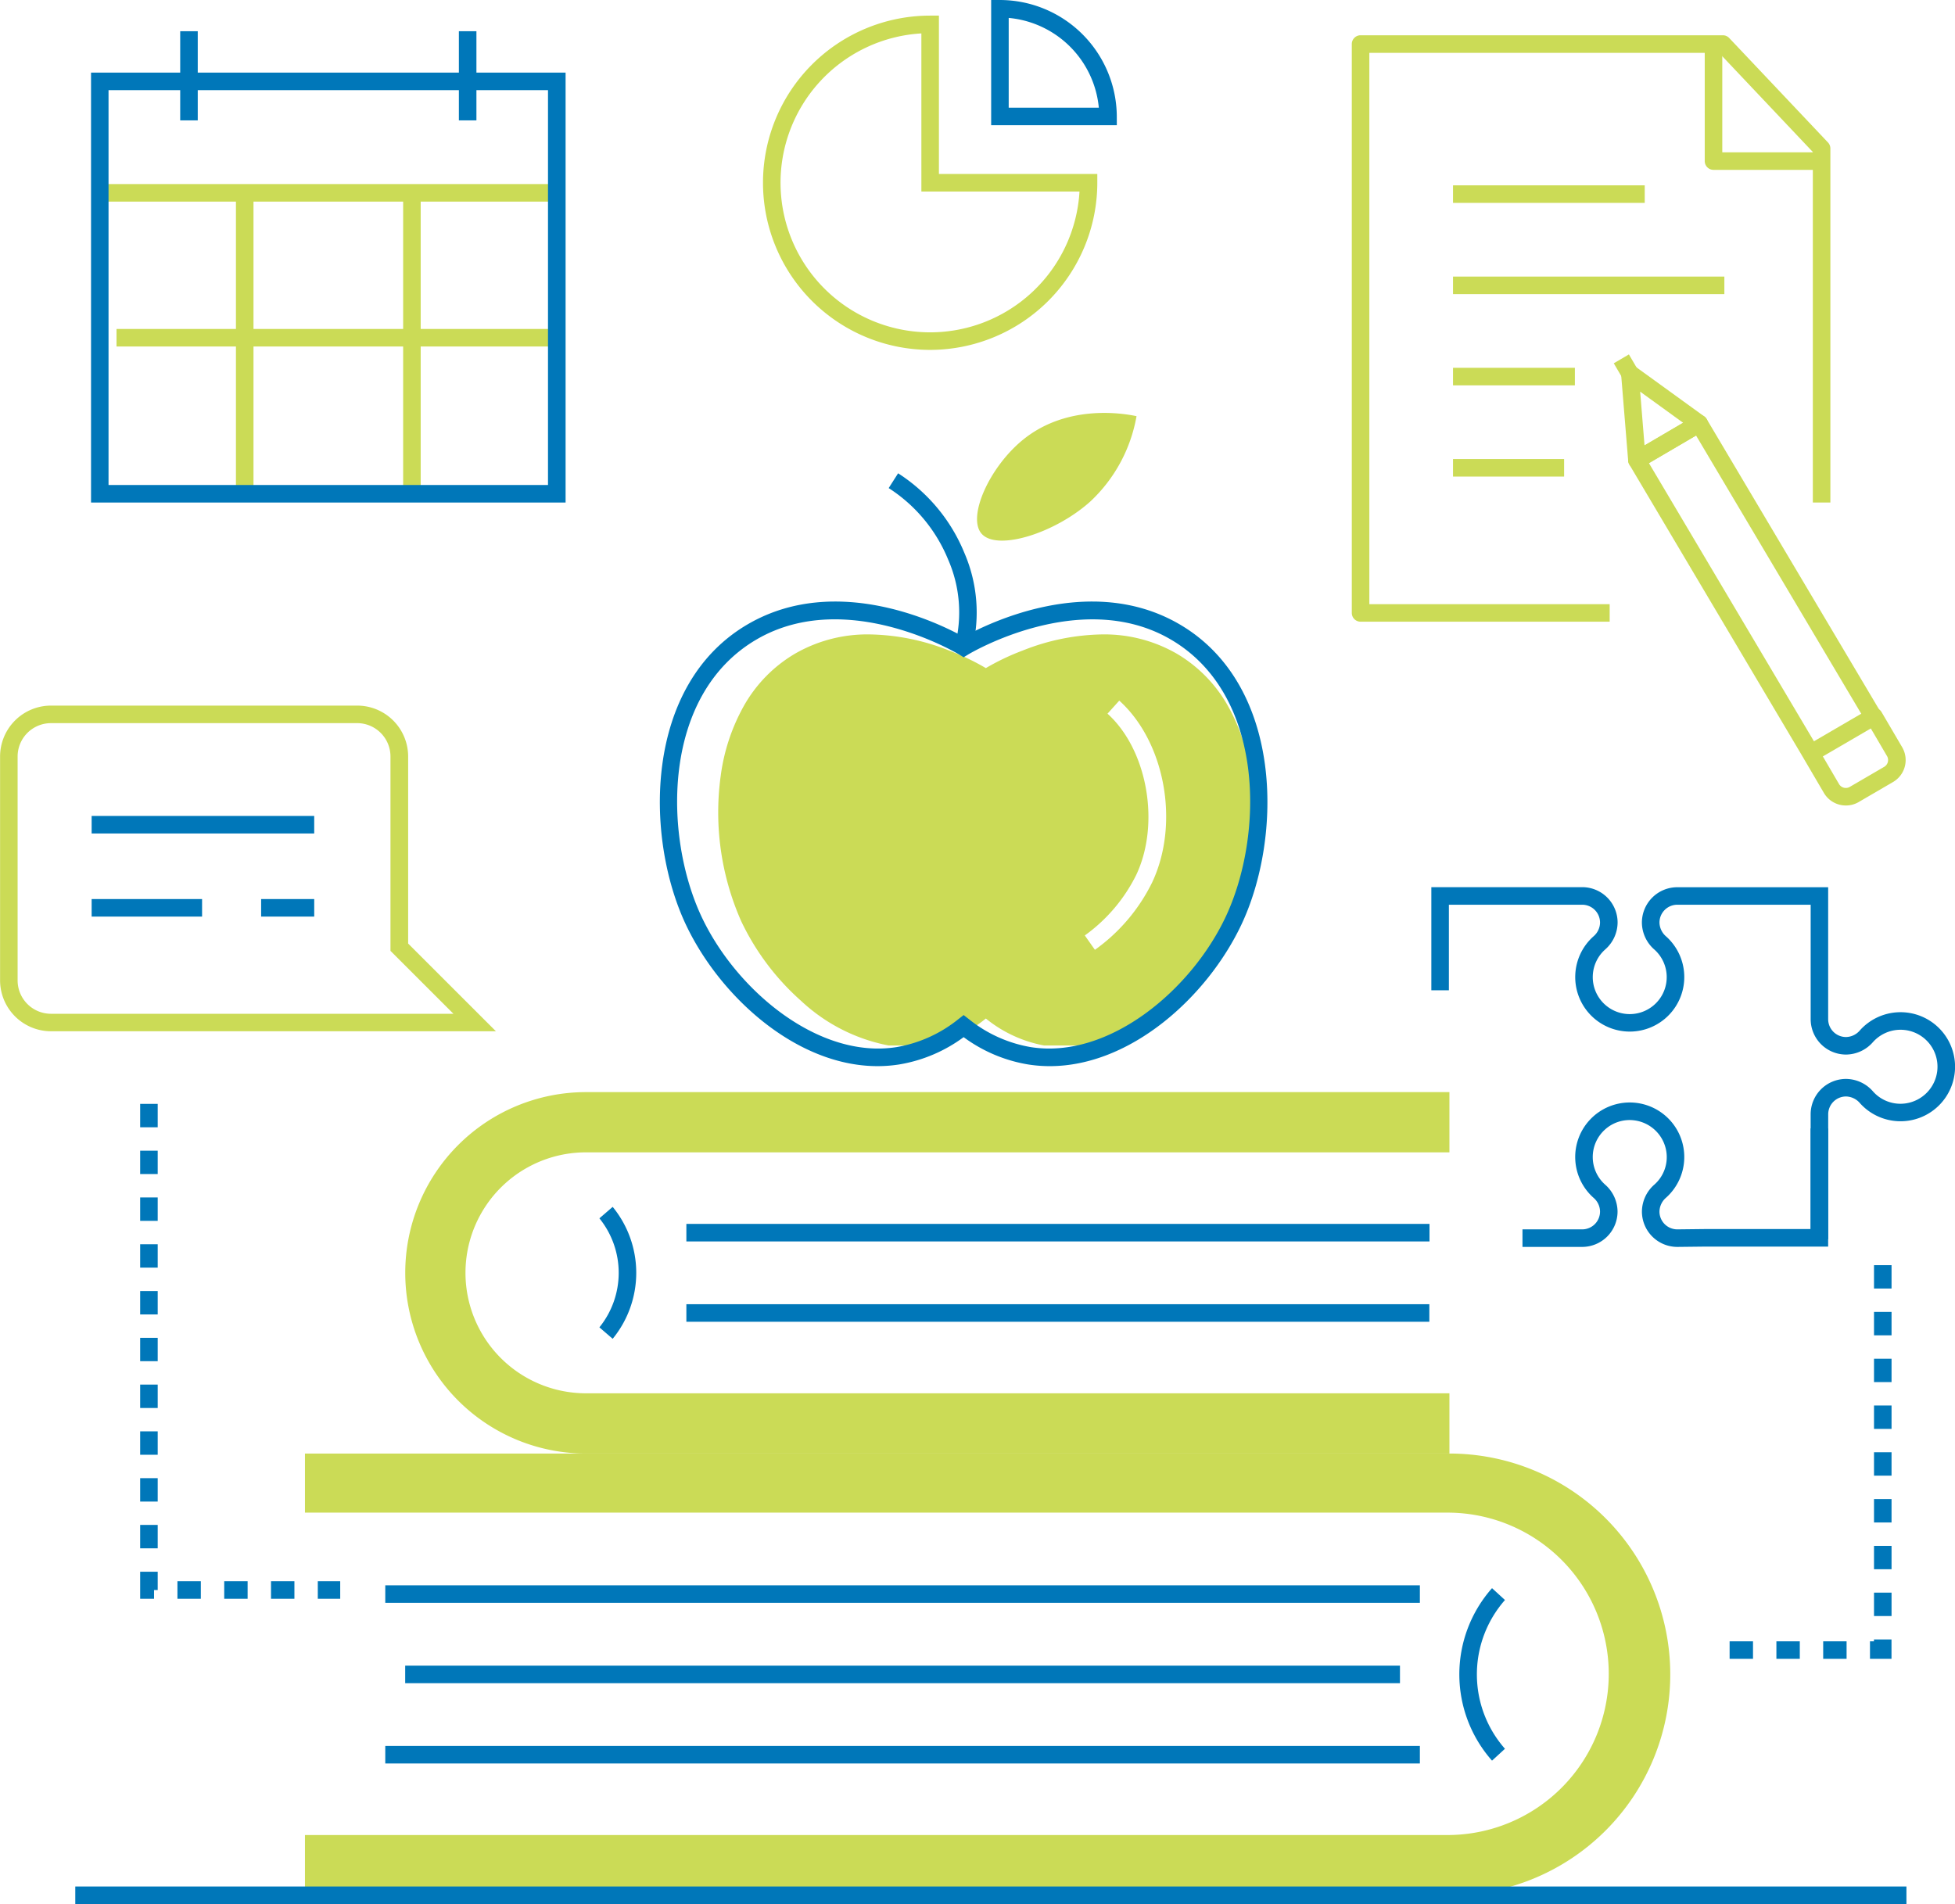 <svg xmlns="http://www.w3.org/2000/svg" width="193.335" height="188.312" viewBox="0 0 193.335 188.312">
  <g id="Group_7093" data-name="Group 7093" transform="translate(-766.666 -411.688)">
    <g id="Group_7085" data-name="Group 7085" transform="translate(16724.613 -15067)">
      <g id="Group_7085-2" data-name="Group 7085">
        <g id="Group_3055" data-name="Group 3055" transform="translate(-15947.525 15496.893)">
          <rect id="Rectangle_2634" data-name="Rectangle 2634" width="44.951" height="1.735" fill="#cbdb56"/>
        </g>
        <g id="Group_3056" data-name="Group 3056" transform="translate(-15934.614 15498.311)">
          <rect id="Rectangle_2635" data-name="Rectangle 2635" width="1.735" height="29.763" fill="#cbdb56"/>
        </g>
        <g id="Group_3057" data-name="Group 3057" transform="translate(-15918.079 15498.311)">
          <rect id="Rectangle_2636" data-name="Rectangle 2636" width="1.735" height="29.763" fill="#cbdb56"/>
        </g>
        <g id="Group_3058" data-name="Group 3058" transform="translate(-15946.424 15511.223)">
          <rect id="Rectangle_2637" data-name="Rectangle 2637" width="42.991" height="1.735" fill="#cbdb56"/>
        </g>
      </g>
      <g id="Group_3067" data-name="Group 3067" transform="translate(-15882.491 15480.232)">
        <path id="Path_4445" data-name="Path 4445" d="M594.314,420.434a16.53,16.53,0,0,1,0-33.06h.868v15.662h15.663v.868A16.549,16.549,0,0,1,594.314,420.434Zm-.868-31.3a14.795,14.795,0,1,0,15.637,15.637H593.447Z" transform="translate(-577.785 -387.374)" fill="#cbdb56"/>
      </g>
      <g id="Group_3069" data-name="Group 3069" transform="translate(-15957.947 15548.473)">
        <path id="Path_4446" data-name="Path 4446" d="M390.7,633.129h-44a5.039,5.039,0,0,1-5.034-5.034V605.955a5.039,5.039,0,0,1,5.034-5.034h30.287a5.039,5.039,0,0,1,5.034,5.034v18.5Zm-44-30.473a3.3,3.3,0,0,0-3.3,3.3V628.1a3.3,3.3,0,0,0,3.3,3.3H386.5l-6.227-6.222V605.955a3.3,3.3,0,0,0-3.3-3.3Z" transform="translate(-341.658 -600.921)" fill="#cbdb56"/>
      </g>
      <g id="Group_3087" data-name="Group 3087" transform="translate(-15824.264 15482.176)">
        <g id="Group_3079" data-name="Group 3079" transform="translate(25.907 31.564)">
          <g id="Group_3078" data-name="Group 3078" transform="translate(0 0)">
            <g id="Group_3074" data-name="Group 3074" transform="translate(1.42 5.97)">
              <path id="Path_4447" data-name="Path 4447" d="M862.778,544.735l-17.144-28.9a.867.867,0,0,1,.307-1.191l6.156-3.61a.868.868,0,0,1,1.185.306L870.358,540.1l-1.492.885-16.635-28.021-4.659,2.732,16.7,28.153Z" transform="translate(-845.513 -510.912)" fill="#cbdb56"/>
            </g>
            <g id="Group_3075" data-name="Group 3075" transform="translate(18.621 34.94)">
              <path id="Path_4448" data-name="Path 4448" d="M903.677,611.242A2.517,2.517,0,0,1,901.5,610l-2.043-3.484a.867.867,0,0,1,.311-1.188l6.244-3.64A.867.867,0,0,1,907.2,602l2.039,3.477a2.514,2.514,0,0,1-.9,3.443l-3.4,1.982A2.5,2.5,0,0,1,903.677,611.242Zm-2.28-4.853,1.6,2.734a.779.779,0,0,0,1.064.279l3.4-1.982a.779.779,0,0,0,.28-1.067l-1.6-2.73Z" transform="translate(-899.341 -601.57)" fill="#cbdb56"/>
            </g>
            <g id="Group_3076" data-name="Group 3076" transform="translate(0.724 1.009)">
              <path id="Path_4449" data-name="Path 4449" d="M844.9,505.694a.867.867,0,0,1-.865-.8l-.7-8.57a.868.868,0,0,1,1.374-.773l6.851,4.961a.868.868,0,0,1-.07,1.451l-6.156,3.61A.871.871,0,0,1,844.9,505.694Zm.321-7.631.431,5.316,3.818-2.239Z" transform="translate(-843.335 -495.388)" fill="#cbdb56"/>
            </g>
            <g id="Group_3077" data-name="Group 3077" transform="translate(0)">
              <rect id="Rectangle_2643" data-name="Rectangle 2643" width="1.735" height="2.554" transform="translate(0 0.878) rotate(-30.387)" fill="#cbdb56"/>
            </g>
          </g>
        </g>
        <g id="Group_3086" data-name="Group 3086">
          <g id="Group_3080" data-name="Group 3080">
            <path id="Path_4450" data-name="Path 4450" d="M785.5,451.454H760.867a.868.868,0,0,1-.868-.868V394.323a.868.868,0,0,1,.868-.868h35.826a.867.867,0,0,1,.63.272l9.767,10.33a.868.868,0,0,1,.237.6v35.009h-1.735V405l-9.273-9.807H761.734v54.529H785.5Z" transform="translate(-759.999 -393.455)" fill="#cbdb56"/>
          </g>
          <g id="Group_3081" data-name="Group 3081" transform="translate(10.01 14.842)">
            <rect id="Rectangle_2644" data-name="Rectangle 2644" width="18.959" height="1.735" fill="#cbdb56"/>
          </g>
          <g id="Group_3082" data-name="Group 3082" transform="translate(10.01 23.866)">
            <rect id="Rectangle_2645" data-name="Rectangle 2645" width="26.833" height="1.735" fill="#cbdb56"/>
          </g>
          <g id="Group_3083" data-name="Group 3083" transform="translate(10.01 32.889)">
            <rect id="Rectangle_2646" data-name="Rectangle 2646" width="12.051" height="1.735" fill="#cbdb56"/>
          </g>
          <g id="Group_3084" data-name="Group 3084" transform="translate(10.01 41.912)">
            <rect id="Rectangle_2647" data-name="Rectangle 2647" width="10.986" height="1.735" fill="#cbdb56"/>
          </g>
          <g id="Group_3085" data-name="Group 3085" transform="translate(34.907 0.868)">
            <path id="Path_4451" data-name="Path 4451" d="M880.789,408.614H870.1a.868.868,0,0,1-.868-.868V396.17h1.735v10.709h9.818Z" transform="translate(-869.236 -396.17)" fill="#cbdb56"/>
          </g>
        </g>
      </g>
      <path id="Subtraction_25" data-name="Subtraction 25" d="M36.085,40.658H32.24a12.857,12.857,0,0,1-5.77-2.669,12.756,12.756,0,0,1-5.762,2.669H16.863a17.5,17.5,0,0,1-8.674-4.423,24.644,24.644,0,0,1-5.911-7.869A26.593,26.593,0,0,1,.248,14a19.294,19.294,0,0,1,2.3-6.945A13.9,13.9,0,0,1,7.59,1.91,14.311,14.311,0,0,1,14.931,0a22.04,22.04,0,0,1,7.914,1.6A23.475,23.475,0,0,1,26.47,3.332,23.513,23.513,0,0,1,30.1,1.6,22.05,22.05,0,0,1,38.011,0,14.332,14.332,0,0,1,45.358,1.91,13.9,13.9,0,0,1,50.4,7.053,19.293,19.293,0,0,1,52.7,14a26.6,26.6,0,0,1-2.03,14.366,24.653,24.653,0,0,1-5.912,7.869,17.5,17.5,0,0,1-8.674,4.423ZM39.663,6.551,38.5,7.839c3.942,3.56,5.243,10.866,2.84,15.952a16.24,16.24,0,0,1-5.084,5.982l1,1.421a17.823,17.823,0,0,0,5.658-6.663c2.747-5.815,1.291-13.881-3.246-17.98Z" transform="translate(-15886.924 15541.432)" fill="#cbdb56"/>
      <g id="Group_7084" data-name="Group 7084">
        <path id="Union_26" data-name="Union 26" d="M4,438.432v-5.957H117.118a15.943,15.943,0,0,0,0-31.885H4v-5.845H117.174a21.844,21.844,0,0,1,0,43.688Zm27.79-43.688a17.872,17.872,0,1,1,0-35.744h85.389v5.957H31.79a11.915,11.915,0,0,0,0,23.83h85.389v5.957Z" transform="translate(-15931.789 15227.7)" fill="#cbdb56"/>
      </g>
      <path id="Path_4583" data-name="Path 4583" d="M644.457,522.267c-1.424-1.672.816-6.631,4.156-9.316,4.463-3.588,10.136-2.51,11.18-2.293a15.128,15.128,0,0,1-4.587,8.456C651.691,522.261,645.964,524.036,644.457,522.267Z" transform="translate(-16505.346 15009.189)" fill="#cbdb56"/>
    </g>
    <g id="Group_7086" data-name="Group 7086" transform="translate(16724.613 -15067)">
      <g id="Group_3059" data-name="Group 3059" transform="translate(-15940.126 15481.776)">
        <rect id="Rectangle_2638" data-name="Rectangle 2638" width="1.735" height="8.818" fill="#0077b9"/>
      </g>
      <g id="Group_3060" data-name="Group 3060" transform="translate(-15912.567 15481.776)">
        <rect id="Rectangle_2639" data-name="Rectangle 2639" width="1.735" height="8.818" fill="#0077b9"/>
      </g>
      <g id="Group_3061" data-name="Group 3061" transform="translate(-15948.944 15485.869)">
        <path id="Path_4441" data-name="Path 4441" d="M416.763,447.536h-46.93V405.015h46.93Zm-45.2-1.735h43.46V406.75h-43.46Z" transform="translate(-369.833 -405.015)" fill="#0077b9"/>
      </g>
      <g id="Group_3065" data-name="Group 3065" transform="translate(-15816.398 15566.439)">
        <g id="Group_3063" data-name="Group 3063" transform="translate(9.013 21.294)">
          <path id="Path_4442" data-name="Path 4442" d="M818.723,738.057h-5.907v-1.735h5.907a1.765,1.765,0,0,0,1.763-1.763,1.822,1.822,0,0,0-.646-1.363,5.393,5.393,0,1,1,7.186-.017,1.864,1.864,0,0,0-.664,1.38,1.765,1.765,0,0,0,1.763,1.763l2.822-.032h10.363V726.34h1.735v11.685H830.958l-2.822.032a3.5,3.5,0,0,1-3.508-3.5,3.575,3.575,0,0,1,1.24-2.671,3.624,3.624,0,0,0,1.174-3.258,3.673,3.673,0,0,0-3.2-3.091,3.623,3.623,0,0,0-2.859.907,3.654,3.654,0,0,0,.007,5.454,3.579,3.579,0,0,1,1.228,2.659A3.5,3.5,0,0,1,818.723,738.057Z" transform="translate(-812.816 -723.781)" fill="#0077b9"/>
        </g>
        <g id="Group_3064" data-name="Group 3064">
          <path id="Path_4443" data-name="Path 4443" d="M823.856,691.957h-1.735V679.6a3.5,3.5,0,0,1,3.5-3.5,3.574,3.574,0,0,1,2.671,1.241,3.624,3.624,0,0,0,3.258,1.174,3.672,3.672,0,0,0,3.091-3.2,3.655,3.655,0,0,0-6.361-2.852,3.575,3.575,0,0,1-2.656,1.227,3.5,3.5,0,0,1-3.5-3.5l0-11.318H808.934a1.765,1.765,0,0,0-1.763,1.763,1.864,1.864,0,0,0,.664,1.379,5.392,5.392,0,1,1-7.187-.016,1.82,1.82,0,0,0,.646-1.361,1.766,1.766,0,0,0-1.763-1.765H786.346v8.462h-1.735v-10.2h14.92a3.5,3.5,0,0,1,3.5,3.5A3.578,3.578,0,0,1,801.8,663.3a3.657,3.657,0,1,0,4.874.011,3.573,3.573,0,0,1-1.241-2.67,3.5,3.5,0,0,1,3.5-3.5h14.921l0,13.053a1.766,1.766,0,0,0,1.765,1.763,1.841,1.841,0,0,0,1.36-.645A5.393,5.393,0,1,1,827,678.5a1.863,1.863,0,0,0-1.379-.664,1.765,1.765,0,0,0-1.763,1.763Z" transform="translate(-784.611 -657.144)" fill="#0077b9"/>
        </g>
      </g>
      <g id="Group_3066" data-name="Group 3066" transform="translate(-15859.929 15478.688)">
        <path id="Path_4444" data-name="Path 4444" d="M660.817,394.925H648.389V382.54h.868a11.58,11.58,0,0,1,11.557,11.514Zm-10.693-1.735h8.913a9.851,9.851,0,0,0-8.913-8.877Z" transform="translate(-648.389 -382.54)" fill="#0077b9"/>
      </g>
      <g id="Group_3070" data-name="Group 3070" transform="translate(-15948.884 15559.386)">
        <rect id="Rectangle_2640" data-name="Rectangle 2640" width="22.01" height="1.735" fill="#0077b9"/>
      </g>
      <g id="Group_3071" data-name="Group 3071" transform="translate(-15948.884 15567.606)">
        <rect id="Rectangle_2641" data-name="Rectangle 2641" width="10.921" height="1.735" fill="#0077b9"/>
      </g>
      <g id="Group_3072" data-name="Group 3072" transform="translate(-15932.123 15567.606)">
        <rect id="Rectangle_2642" data-name="Rectangle 2642" width="5.25" height="1.735" fill="#0077b9"/>
      </g>
      <g id="Group_3088" data-name="Group 3088" transform="translate(-15870.067 15525.496)">
        <path id="Path_4453" data-name="Path 4453" d="M624.925,546.4l-1.689-.4a13.043,13.043,0,0,0-.7-8.473,15.251,15.251,0,0,0-5.869-7.044l.932-1.463a16.992,16.992,0,0,1,6.545,7.854A14.865,14.865,0,0,1,624.925,546.4Z" transform="translate(-616.663 -529.019)" fill="#0077b9"/>
      </g>
      <g id="Group_3089" data-name="Group 3089" transform="translate(-15892.692 15538.18)">
        <path id="Path_4454" data-name="Path 4454" d="M584.423,614.66a13.779,13.779,0,0,1-2.144-.167,14.8,14.8,0,0,1-6.373-2.7,14.807,14.807,0,0,1-6.373,2.7c-8.8,1.385-17.439-6.09-21.095-13.828-4.08-8.635-4.192-23.782,6.21-29.759,8.8-5.055,18.979.027,21.258,1.3,2.279-1.271,12.457-6.355,21.257-1.3,10.4,5.978,10.29,21.123,6.21,29.759C600.015,607.773,592.455,614.66,584.423,614.66Zm-8.517-5.052.533.414a13.3,13.3,0,0,0,6.111,2.757c7.684,1.208,15.821-5.587,19.255-12.855,3.793-8.029,3.991-22.056-5.505-27.513-8.884-5.1-19.83,1.467-19.941,1.534l-.453.277-.452-.277c-.11-.067-11.057-6.639-19.941-1.534-9.495,5.456-9.3,19.484-5.505,27.513,3.434,7.268,11.58,14.067,19.256,12.855a13.3,13.3,0,0,0,6.11-2.757Z" transform="translate(-545.864 -568.709)" fill="#0077b9"/>
      </g>
      <g id="Group_3091" data-name="Group 3091" transform="translate(-15890.07 15599.733)">
        <rect id="Rectangle_2648" data-name="Rectangle 2648" width="73.491" height="1.735" fill="#0077b9"/>
      </g>
      <g id="Group_3092" data-name="Group 3092" transform="translate(-15890.07 15607.677)">
        <rect id="Rectangle_2649" data-name="Rectangle 2649" width="73.474" height="1.735" fill="#0077b9"/>
      </g>
      <g id="Group_3093" data-name="Group 3093" transform="translate(-15898.671 15598.049)">
        <path id="Path_4457" data-name="Path 4457" d="M528.468,769.107l-1.314-1.133a8.567,8.567,0,0,0,0-10.782l1.314-1.133a10.3,10.3,0,0,1,0,13.048Z" transform="translate(-527.154 -756.059)" fill="#0077b9"/>
      </g>
      <g id="Group_3094" data-name="Group 3094" transform="translate(-15917.877 15643.421)">
        <rect id="Rectangle_2650" data-name="Rectangle 2650" width="98.376" height="1.735" fill="#0077b9"/>
      </g>
      <g id="Group_3095" data-name="Group 3095" transform="translate(-15919.846 15635.478)">
        <rect id="Rectangle_2651" data-name="Rectangle 2651" width="102.314" height="1.735" fill="#0077b9"/>
      </g>
      <g id="Group_3096" data-name="Group 3096" transform="translate(-15919.846 15651.364)">
        <rect id="Rectangle_2652" data-name="Rectangle 2652" width="102.314" height="1.735" fill="#0077b9"/>
      </g>
      <g id="Group_3097" data-name="Group 3097" transform="translate(-15813.63 15635.759)">
        <path id="Path_4459" data-name="Path 4459" d="M796.51,891.127a12.866,12.866,0,0,1,0-17.059l1.279,1.173a11.132,11.132,0,0,0,0,14.713Z" transform="translate(-793.276 -874.068)" fill="#0077b9"/>
      </g>
      <g id="Group_3099" data-name="Group 3099" transform="translate(-15950.502 15665.265)">
        <rect id="Rectangle_2653" data-name="Rectangle 2653" width="181.087" height="1.735" fill="#0077b9"/>
      </g>
      <g id="Group_3100" data-name="Group 3100" transform="translate(-15944.087 15587.863)">
        <path id="Path_4461" data-name="Path 4461" d="M404.817,773.135H402.6V771.4h2.216Zm-4.53,0h-2.314V771.4h2.314Zm-4.627,0h-2.314V771.4h2.314Zm-4.627,0h-2.314V771.4h2.314Zm-4.627,0h-1.373V770.46h1.735v1.808h-.362Zm.362-4.989h-1.735v-2.314h1.735Zm0-4.627h-1.735v-2.314h1.735Zm0-4.627h-1.735v-2.314h1.735Zm0-4.627h-1.735v-2.314h1.735Zm0-4.627h-1.735v-2.314h1.735Zm0-4.627h-1.735V742.7h1.735Zm0-4.627h-1.735V738.07h1.735Zm0-4.627h-1.735v-2.314h1.735Zm0-4.627h-1.735v-2.314h1.735Zm0-4.627h-1.735v-2.314h1.735Z" transform="translate(-385.032 -724.188)" fill="#0077b9"/>
      </g>
      <g id="Group_3101" data-name="Group 3101" transform="translate(-15786.901 15603.812)">
        <path id="Path_4462" data-name="Path 4462" d="M892.929,813.032H890.8V811.3h.393v-.185h1.735Zm-4.442,0h-2.314V811.3h2.314Zm-4.627,0h-2.314V811.3h2.314Zm-4.627,0h-2.314V811.3h2.314Zm13.7-4.234h-1.735v-2.314h1.735Zm0-4.627h-1.735v-2.314h1.735Zm0-4.627h-1.735V797.23h1.735Zm0-4.627h-1.735V792.6h1.735Zm0-4.627h-1.735v-2.314h1.735Zm0-4.627h-1.735v-2.314h1.735Zm0-4.627h-1.735v-2.314h1.735Zm0-4.627h-1.735v-2.314h1.735Z" transform="translate(-876.919 -774.094)" fill="#0077b9"/>
      </g>
    </g>
  </g>
</svg>
